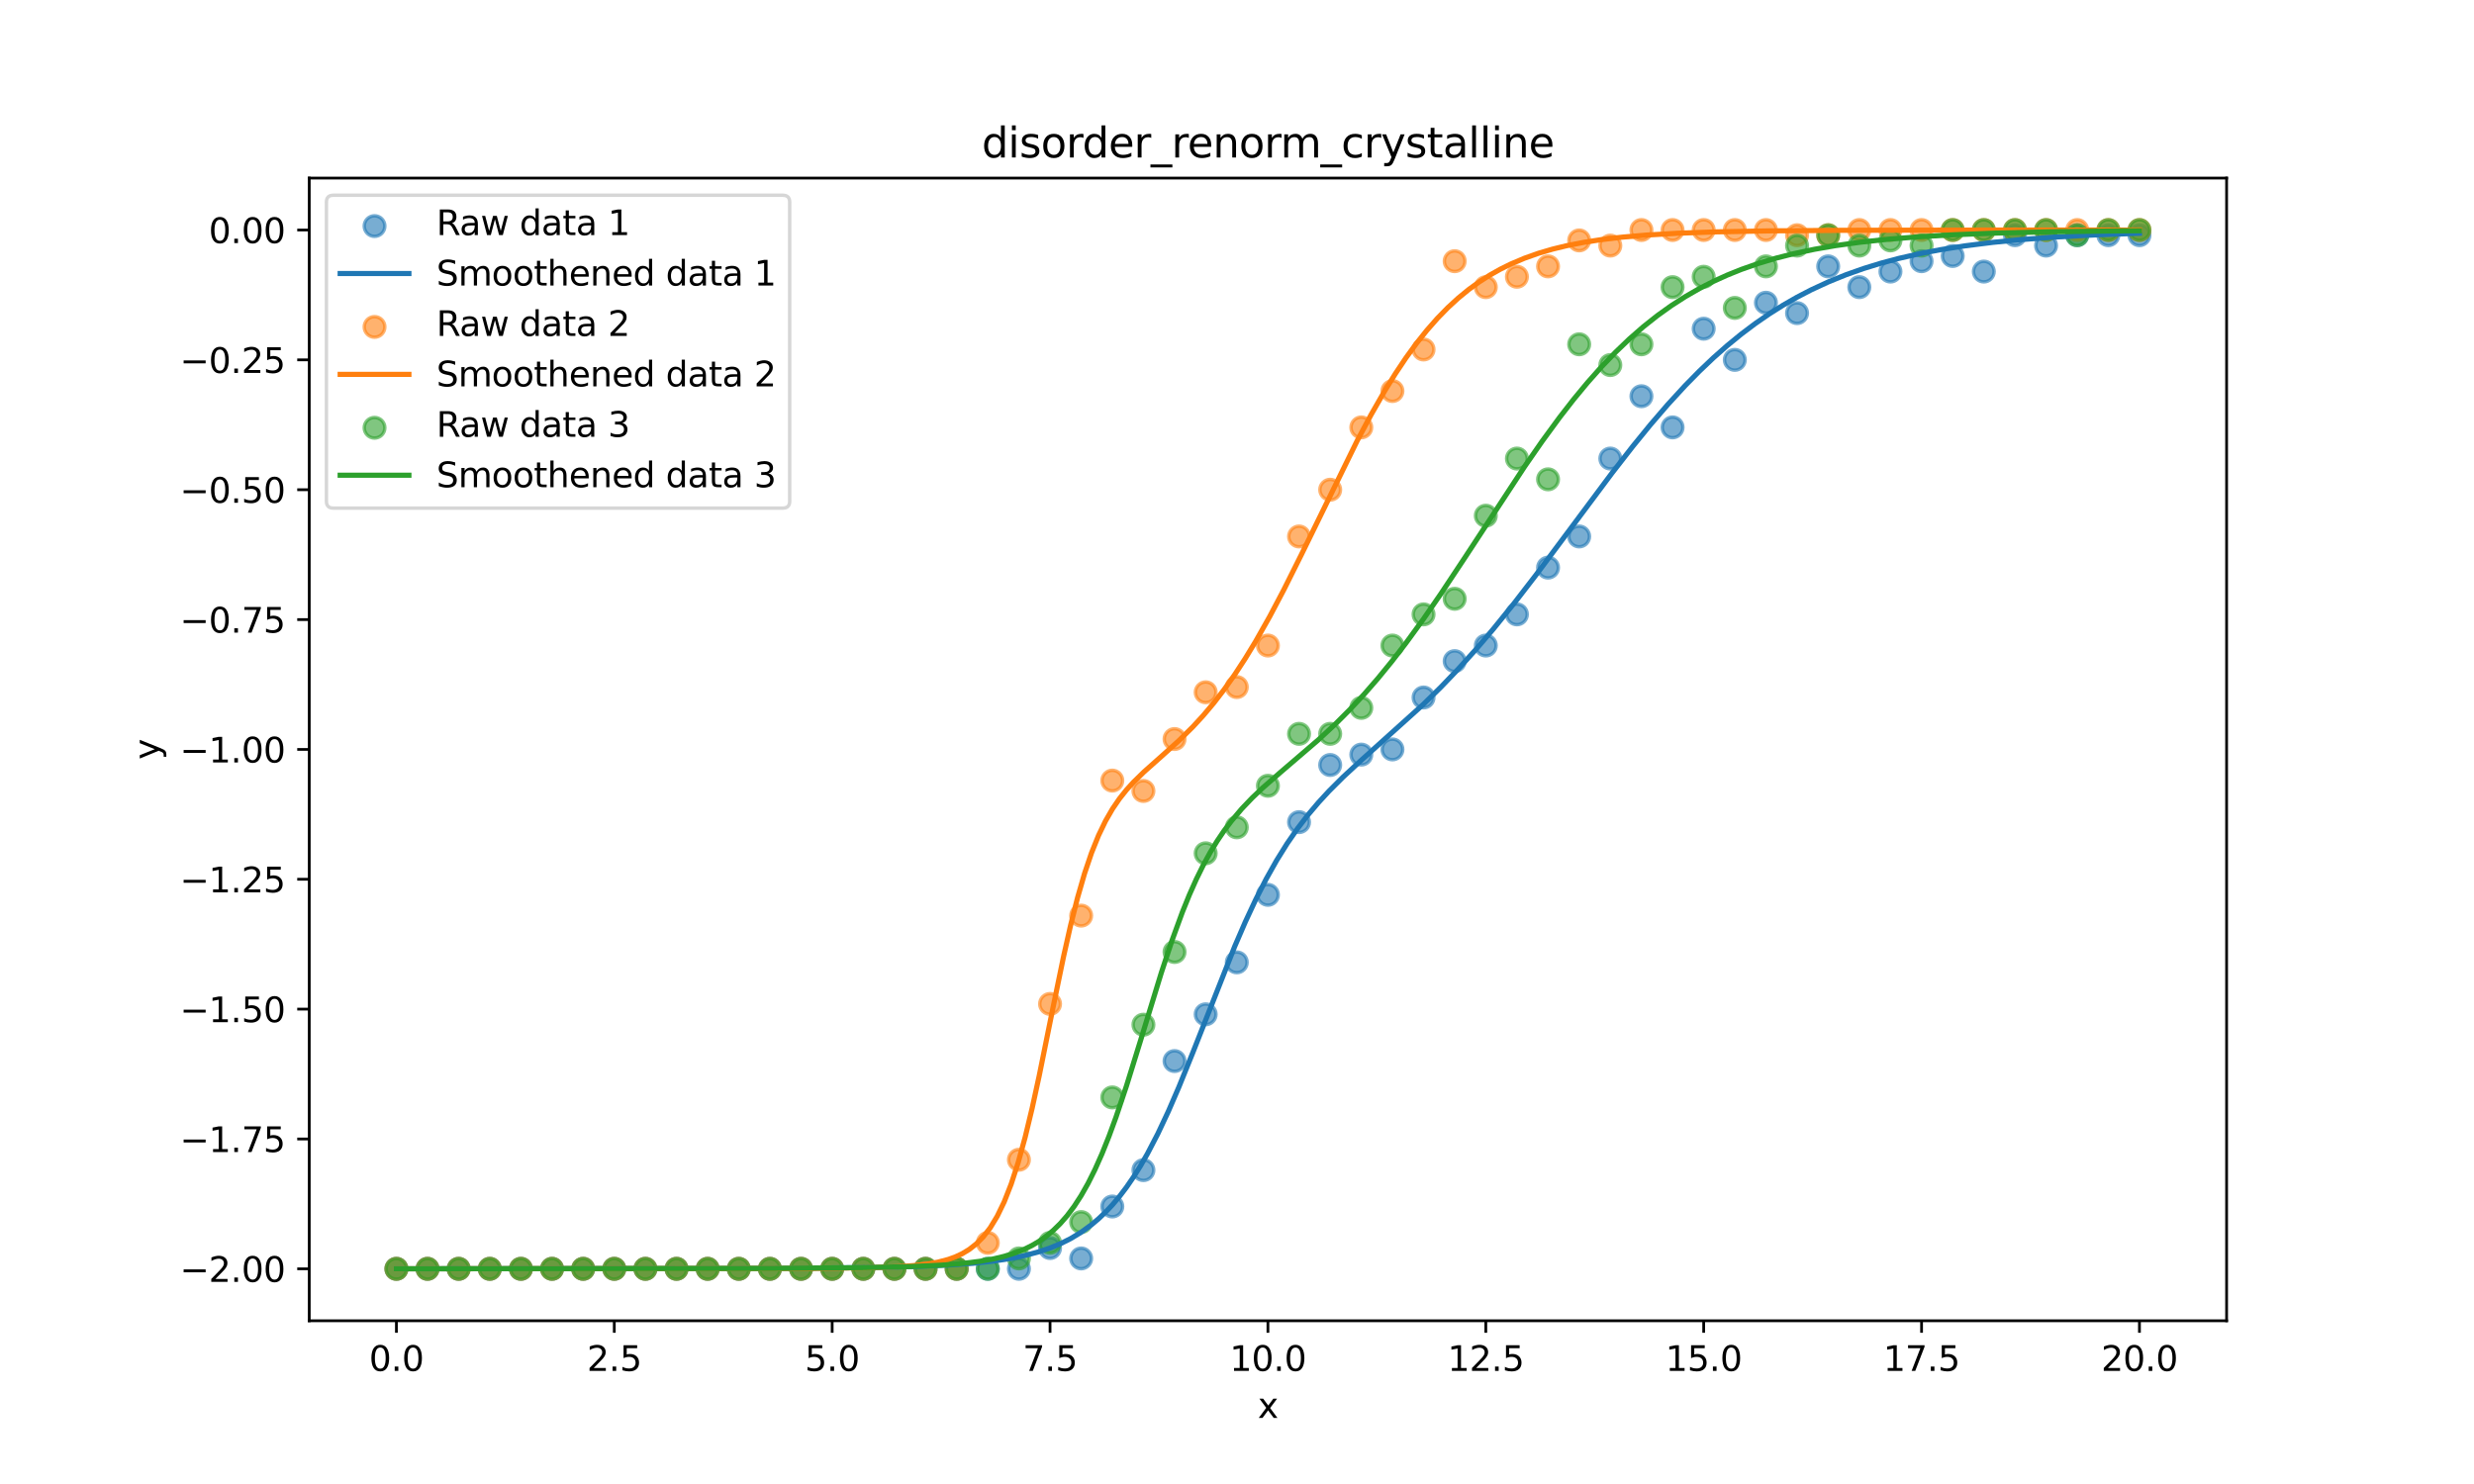 <?xml version="1.0" encoding="utf-8" standalone="no"?>
<!DOCTYPE svg PUBLIC "-//W3C//DTD SVG 1.1//EN"
  "http://www.w3.org/Graphics/SVG/1.1/DTD/svg11.dtd">
<svg xmlns:xlink="http://www.w3.org/1999/xlink" width="720pt" height="432pt" viewBox="0 0 720 432" xmlns="http://www.w3.org/2000/svg" version="1.1">
 <defs>
  <style type="text/css">*{stroke-linejoin: round; stroke-linecap: butt}</style>
 </defs>
 <g id="figure_1">
  <g id="patch_1">
   <path d="M 0 432 
L 720 432 
L 720 0 
L 0 0 
z
" style="fill: #ffffff"/>
  </g>
  <g id="axes_1">
   <g id="patch_2">
    <path d="M 90 384.48 
L 648 384.48 
L 648 51.84 
L 90 51.84 
z
" style="fill: #ffffff"/>
   </g>
   <g id="PathCollection_1">
    <defs>
     <path id="m61473cb678" d="M 0 3 
C 0.796 3 1.559 2.684 2.121 2.121 
C 2.684 1.559 3 0.796 3 0 
C 3 -0.796 2.684 -1.559 2.121 -2.121 
C 1.559 -2.684 0.796 -3 0 -3 
C -0.796 -3 -1.559 -2.684 -2.121 -2.121 
C -2.684 -1.559 -3 -0.796 -3 0 
C -3 0.796 -2.684 1.559 -2.121 2.121 
C -1.559 2.684 -0.796 3 0 3 
z
" style="stroke: #1f77b4; stroke-opacity: 0.6"/>
    </defs>
    <g clip-path="url(#p8db1774aad)">
     <use xlink:href="#m61473cb678" x="115.364" y="369.36" style="fill: #1f77b4; fill-opacity: 0.6; stroke: #1f77b4; stroke-opacity: 0.6"/>
     <use xlink:href="#m61473cb678" x="124.422" y="369.36" style="fill: #1f77b4; fill-opacity: 0.6; stroke: #1f77b4; stroke-opacity: 0.6"/>
     <use xlink:href="#m61473cb678" x="133.481" y="369.36" style="fill: #1f77b4; fill-opacity: 0.6; stroke: #1f77b4; stroke-opacity: 0.6"/>
     <use xlink:href="#m61473cb678" x="142.539" y="369.36" style="fill: #1f77b4; fill-opacity: 0.6; stroke: #1f77b4; stroke-opacity: 0.6"/>
     <use xlink:href="#m61473cb678" x="151.597" y="369.36" style="fill: #1f77b4; fill-opacity: 0.6; stroke: #1f77b4; stroke-opacity: 0.6"/>
     <use xlink:href="#m61473cb678" x="160.656" y="369.36" style="fill: #1f77b4; fill-opacity: 0.6; stroke: #1f77b4; stroke-opacity: 0.6"/>
     <use xlink:href="#m61473cb678" x="169.714" y="369.36" style="fill: #1f77b4; fill-opacity: 0.6; stroke: #1f77b4; stroke-opacity: 0.6"/>
     <use xlink:href="#m61473cb678" x="178.773" y="369.36" style="fill: #1f77b4; fill-opacity: 0.6; stroke: #1f77b4; stroke-opacity: 0.6"/>
     <use xlink:href="#m61473cb678" x="187.831" y="369.36" style="fill: #1f77b4; fill-opacity: 0.6; stroke: #1f77b4; stroke-opacity: 0.6"/>
     <use xlink:href="#m61473cb678" x="196.89" y="369.36" style="fill: #1f77b4; fill-opacity: 0.6; stroke: #1f77b4; stroke-opacity: 0.6"/>
     <use xlink:href="#m61473cb678" x="205.948" y="369.36" style="fill: #1f77b4; fill-opacity: 0.6; stroke: #1f77b4; stroke-opacity: 0.6"/>
     <use xlink:href="#m61473cb678" x="215.006" y="369.36" style="fill: #1f77b4; fill-opacity: 0.6; stroke: #1f77b4; stroke-opacity: 0.6"/>
     <use xlink:href="#m61473cb678" x="224.065" y="369.36" style="fill: #1f77b4; fill-opacity: 0.6; stroke: #1f77b4; stroke-opacity: 0.6"/>
     <use xlink:href="#m61473cb678" x="233.123" y="369.36" style="fill: #1f77b4; fill-opacity: 0.6; stroke: #1f77b4; stroke-opacity: 0.6"/>
     <use xlink:href="#m61473cb678" x="242.182" y="369.36" style="fill: #1f77b4; fill-opacity: 0.6; stroke: #1f77b4; stroke-opacity: 0.6"/>
     <use xlink:href="#m61473cb678" x="251.24" y="369.36" style="fill: #1f77b4; fill-opacity: 0.6; stroke: #1f77b4; stroke-opacity: 0.6"/>
     <use xlink:href="#m61473cb678" x="260.299" y="369.36" style="fill: #1f77b4; fill-opacity: 0.6; stroke: #1f77b4; stroke-opacity: 0.6"/>
     <use xlink:href="#m61473cb678" x="269.357" y="369.36" style="fill: #1f77b4; fill-opacity: 0.6; stroke: #1f77b4; stroke-opacity: 0.6"/>
     <use xlink:href="#m61473cb678" x="278.416" y="369.36" style="fill: #1f77b4; fill-opacity: 0.6; stroke: #1f77b4; stroke-opacity: 0.6"/>
     <use xlink:href="#m61473cb678" x="287.474" y="369.36" style="fill: #1f77b4; fill-opacity: 0.6; stroke: #1f77b4; stroke-opacity: 0.6"/>
     <use xlink:href="#m61473cb678" x="296.532" y="369.36" style="fill: #1f77b4; fill-opacity: 0.6; stroke: #1f77b4; stroke-opacity: 0.6"/>
     <use xlink:href="#m61473cb678" x="305.591" y="363.312" style="fill: #1f77b4; fill-opacity: 0.6; stroke: #1f77b4; stroke-opacity: 0.6"/>
     <use xlink:href="#m61473cb678" x="314.649" y="366.336" style="fill: #1f77b4; fill-opacity: 0.6; stroke: #1f77b4; stroke-opacity: 0.6"/>
     <use xlink:href="#m61473cb678" x="323.708" y="351.216" style="fill: #1f77b4; fill-opacity: 0.6; stroke: #1f77b4; stroke-opacity: 0.6"/>
     <use xlink:href="#m61473cb678" x="332.766" y="340.632" style="fill: #1f77b4; fill-opacity: 0.6; stroke: #1f77b4; stroke-opacity: 0.6"/>
     <use xlink:href="#m61473cb678" x="341.825" y="308.88" style="fill: #1f77b4; fill-opacity: 0.6; stroke: #1f77b4; stroke-opacity: 0.6"/>
     <use xlink:href="#m61473cb678" x="350.883" y="295.272" style="fill: #1f77b4; fill-opacity: 0.6; stroke: #1f77b4; stroke-opacity: 0.6"/>
     <use xlink:href="#m61473cb678" x="359.942" y="280.152" style="fill: #1f77b4; fill-opacity: 0.6; stroke: #1f77b4; stroke-opacity: 0.6"/>
     <use xlink:href="#m61473cb678" x="369" y="260.496" style="fill: #1f77b4; fill-opacity: 0.6; stroke: #1f77b4; stroke-opacity: 0.6"/>
     <use xlink:href="#m61473cb678" x="378.058" y="239.328" style="fill: #1f77b4; fill-opacity: 0.6; stroke: #1f77b4; stroke-opacity: 0.6"/>
     <use xlink:href="#m61473cb678" x="387.117" y="222.696" style="fill: #1f77b4; fill-opacity: 0.6; stroke: #1f77b4; stroke-opacity: 0.6"/>
     <use xlink:href="#m61473cb678" x="396.175" y="219.672" style="fill: #1f77b4; fill-opacity: 0.6; stroke: #1f77b4; stroke-opacity: 0.6"/>
     <use xlink:href="#m61473cb678" x="405.234" y="218.16" style="fill: #1f77b4; fill-opacity: 0.6; stroke: #1f77b4; stroke-opacity: 0.6"/>
     <use xlink:href="#m61473cb678" x="414.292" y="203.04" style="fill: #1f77b4; fill-opacity: 0.6; stroke: #1f77b4; stroke-opacity: 0.6"/>
     <use xlink:href="#m61473cb678" x="423.351" y="192.456" style="fill: #1f77b4; fill-opacity: 0.6; stroke: #1f77b4; stroke-opacity: 0.6"/>
     <use xlink:href="#m61473cb678" x="432.409" y="187.92" style="fill: #1f77b4; fill-opacity: 0.6; stroke: #1f77b4; stroke-opacity: 0.6"/>
     <use xlink:href="#m61473cb678" x="441.468" y="178.848" style="fill: #1f77b4; fill-opacity: 0.6; stroke: #1f77b4; stroke-opacity: 0.6"/>
     <use xlink:href="#m61473cb678" x="450.526" y="165.24" style="fill: #1f77b4; fill-opacity: 0.6; stroke: #1f77b4; stroke-opacity: 0.6"/>
     <use xlink:href="#m61473cb678" x="459.584" y="156.168" style="fill: #1f77b4; fill-opacity: 0.6; stroke: #1f77b4; stroke-opacity: 0.6"/>
     <use xlink:href="#m61473cb678" x="468.643" y="133.488" style="fill: #1f77b4; fill-opacity: 0.6; stroke: #1f77b4; stroke-opacity: 0.6"/>
     <use xlink:href="#m61473cb678" x="477.701" y="115.344" style="fill: #1f77b4; fill-opacity: 0.6; stroke: #1f77b4; stroke-opacity: 0.6"/>
     <use xlink:href="#m61473cb678" x="486.76" y="124.416" style="fill: #1f77b4; fill-opacity: 0.6; stroke: #1f77b4; stroke-opacity: 0.6"/>
     <use xlink:href="#m61473cb678" x="495.818" y="95.688" style="fill: #1f77b4; fill-opacity: 0.6; stroke: #1f77b4; stroke-opacity: 0.6"/>
     <use xlink:href="#m61473cb678" x="504.877" y="104.76" style="fill: #1f77b4; fill-opacity: 0.6; stroke: #1f77b4; stroke-opacity: 0.6"/>
     <use xlink:href="#m61473cb678" x="513.935" y="88.128" style="fill: #1f77b4; fill-opacity: 0.6; stroke: #1f77b4; stroke-opacity: 0.6"/>
     <use xlink:href="#m61473cb678" x="522.994" y="91.152" style="fill: #1f77b4; fill-opacity: 0.6; stroke: #1f77b4; stroke-opacity: 0.6"/>
     <use xlink:href="#m61473cb678" x="532.052" y="77.544" style="fill: #1f77b4; fill-opacity: 0.6; stroke: #1f77b4; stroke-opacity: 0.6"/>
     <use xlink:href="#m61473cb678" x="541.11" y="83.592" style="fill: #1f77b4; fill-opacity: 0.6; stroke: #1f77b4; stroke-opacity: 0.6"/>
     <use xlink:href="#m61473cb678" x="550.169" y="79.056" style="fill: #1f77b4; fill-opacity: 0.6; stroke: #1f77b4; stroke-opacity: 0.6"/>
     <use xlink:href="#m61473cb678" x="559.227" y="76.032" style="fill: #1f77b4; fill-opacity: 0.6; stroke: #1f77b4; stroke-opacity: 0.6"/>
     <use xlink:href="#m61473cb678" x="568.286" y="74.52" style="fill: #1f77b4; fill-opacity: 0.6; stroke: #1f77b4; stroke-opacity: 0.6"/>
     <use xlink:href="#m61473cb678" x="577.344" y="79.056" style="fill: #1f77b4; fill-opacity: 0.6; stroke: #1f77b4; stroke-opacity: 0.6"/>
     <use xlink:href="#m61473cb678" x="586.403" y="68.472" style="fill: #1f77b4; fill-opacity: 0.6; stroke: #1f77b4; stroke-opacity: 0.6"/>
     <use xlink:href="#m61473cb678" x="595.461" y="71.496" style="fill: #1f77b4; fill-opacity: 0.6; stroke: #1f77b4; stroke-opacity: 0.6"/>
     <use xlink:href="#m61473cb678" x="604.519" y="68.472" style="fill: #1f77b4; fill-opacity: 0.6; stroke: #1f77b4; stroke-opacity: 0.6"/>
     <use xlink:href="#m61473cb678" x="613.578" y="68.472" style="fill: #1f77b4; fill-opacity: 0.6; stroke: #1f77b4; stroke-opacity: 0.6"/>
     <use xlink:href="#m61473cb678" x="622.636" y="68.472" style="fill: #1f77b4; fill-opacity: 0.6; stroke: #1f77b4; stroke-opacity: 0.6"/>
    </g>
   </g>
   <g id="PathCollection_2">
    <defs>
     <path id="mb79a6ac6ed" d="M 0 3 
C 0.796 3 1.559 2.684 2.121 2.121 
C 2.684 1.559 3 0.796 3 0 
C 3 -0.796 2.684 -1.559 2.121 -2.121 
C 1.559 -2.684 0.796 -3 0 -3 
C -0.796 -3 -1.559 -2.684 -2.121 -2.121 
C -2.684 -1.559 -3 -0.796 -3 0 
C -3 0.796 -2.684 1.559 -2.121 2.121 
C -1.559 2.684 -0.796 3 0 3 
z
" style="stroke: #ff7f0e; stroke-opacity: 0.6"/>
    </defs>
    <g clip-path="url(#p8db1774aad)">
     <use xlink:href="#mb79a6ac6ed" x="115.364" y="369.36" style="fill: #ff7f0e; fill-opacity: 0.6; stroke: #ff7f0e; stroke-opacity: 0.6"/>
     <use xlink:href="#mb79a6ac6ed" x="124.422" y="369.36" style="fill: #ff7f0e; fill-opacity: 0.6; stroke: #ff7f0e; stroke-opacity: 0.6"/>
     <use xlink:href="#mb79a6ac6ed" x="133.481" y="369.36" style="fill: #ff7f0e; fill-opacity: 0.6; stroke: #ff7f0e; stroke-opacity: 0.6"/>
     <use xlink:href="#mb79a6ac6ed" x="142.539" y="369.36" style="fill: #ff7f0e; fill-opacity: 0.6; stroke: #ff7f0e; stroke-opacity: 0.6"/>
     <use xlink:href="#mb79a6ac6ed" x="151.597" y="369.36" style="fill: #ff7f0e; fill-opacity: 0.6; stroke: #ff7f0e; stroke-opacity: 0.6"/>
     <use xlink:href="#mb79a6ac6ed" x="160.656" y="369.36" style="fill: #ff7f0e; fill-opacity: 0.6; stroke: #ff7f0e; stroke-opacity: 0.6"/>
     <use xlink:href="#mb79a6ac6ed" x="169.714" y="369.36" style="fill: #ff7f0e; fill-opacity: 0.6; stroke: #ff7f0e; stroke-opacity: 0.6"/>
     <use xlink:href="#mb79a6ac6ed" x="178.773" y="369.36" style="fill: #ff7f0e; fill-opacity: 0.6; stroke: #ff7f0e; stroke-opacity: 0.6"/>
     <use xlink:href="#mb79a6ac6ed" x="187.831" y="369.36" style="fill: #ff7f0e; fill-opacity: 0.6; stroke: #ff7f0e; stroke-opacity: 0.6"/>
     <use xlink:href="#mb79a6ac6ed" x="196.89" y="369.36" style="fill: #ff7f0e; fill-opacity: 0.6; stroke: #ff7f0e; stroke-opacity: 0.6"/>
     <use xlink:href="#mb79a6ac6ed" x="205.948" y="369.36" style="fill: #ff7f0e; fill-opacity: 0.6; stroke: #ff7f0e; stroke-opacity: 0.6"/>
     <use xlink:href="#mb79a6ac6ed" x="215.006" y="369.36" style="fill: #ff7f0e; fill-opacity: 0.6; stroke: #ff7f0e; stroke-opacity: 0.6"/>
     <use xlink:href="#mb79a6ac6ed" x="224.065" y="369.36" style="fill: #ff7f0e; fill-opacity: 0.6; stroke: #ff7f0e; stroke-opacity: 0.6"/>
     <use xlink:href="#mb79a6ac6ed" x="233.123" y="369.36" style="fill: #ff7f0e; fill-opacity: 0.6; stroke: #ff7f0e; stroke-opacity: 0.6"/>
     <use xlink:href="#mb79a6ac6ed" x="242.182" y="369.36" style="fill: #ff7f0e; fill-opacity: 0.6; stroke: #ff7f0e; stroke-opacity: 0.6"/>
     <use xlink:href="#mb79a6ac6ed" x="251.24" y="369.36" style="fill: #ff7f0e; fill-opacity: 0.6; stroke: #ff7f0e; stroke-opacity: 0.6"/>
     <use xlink:href="#mb79a6ac6ed" x="260.299" y="369.36" style="fill: #ff7f0e; fill-opacity: 0.6; stroke: #ff7f0e; stroke-opacity: 0.6"/>
     <use xlink:href="#mb79a6ac6ed" x="269.357" y="369.36" style="fill: #ff7f0e; fill-opacity: 0.6; stroke: #ff7f0e; stroke-opacity: 0.6"/>
     <use xlink:href="#mb79a6ac6ed" x="278.416" y="369.36" style="fill: #ff7f0e; fill-opacity: 0.6; stroke: #ff7f0e; stroke-opacity: 0.6"/>
     <use xlink:href="#mb79a6ac6ed" x="287.474" y="361.8" style="fill: #ff7f0e; fill-opacity: 0.6; stroke: #ff7f0e; stroke-opacity: 0.6"/>
     <use xlink:href="#mb79a6ac6ed" x="296.532" y="337.608" style="fill: #ff7f0e; fill-opacity: 0.6; stroke: #ff7f0e; stroke-opacity: 0.6"/>
     <use xlink:href="#mb79a6ac6ed" x="305.591" y="292.248" style="fill: #ff7f0e; fill-opacity: 0.6; stroke: #ff7f0e; stroke-opacity: 0.6"/>
     <use xlink:href="#mb79a6ac6ed" x="314.649" y="266.544" style="fill: #ff7f0e; fill-opacity: 0.6; stroke: #ff7f0e; stroke-opacity: 0.6"/>
     <use xlink:href="#mb79a6ac6ed" x="323.708" y="227.232" style="fill: #ff7f0e; fill-opacity: 0.6; stroke: #ff7f0e; stroke-opacity: 0.6"/>
     <use xlink:href="#mb79a6ac6ed" x="332.766" y="230.256" style="fill: #ff7f0e; fill-opacity: 0.6; stroke: #ff7f0e; stroke-opacity: 0.6"/>
     <use xlink:href="#mb79a6ac6ed" x="341.825" y="215.136" style="fill: #ff7f0e; fill-opacity: 0.6; stroke: #ff7f0e; stroke-opacity: 0.6"/>
     <use xlink:href="#mb79a6ac6ed" x="350.883" y="201.528" style="fill: #ff7f0e; fill-opacity: 0.6; stroke: #ff7f0e; stroke-opacity: 0.6"/>
     <use xlink:href="#mb79a6ac6ed" x="359.942" y="200.016" style="fill: #ff7f0e; fill-opacity: 0.6; stroke: #ff7f0e; stroke-opacity: 0.6"/>
     <use xlink:href="#mb79a6ac6ed" x="369" y="187.92" style="fill: #ff7f0e; fill-opacity: 0.6; stroke: #ff7f0e; stroke-opacity: 0.6"/>
     <use xlink:href="#mb79a6ac6ed" x="378.058" y="156.168" style="fill: #ff7f0e; fill-opacity: 0.6; stroke: #ff7f0e; stroke-opacity: 0.6"/>
     <use xlink:href="#mb79a6ac6ed" x="387.117" y="142.56" style="fill: #ff7f0e; fill-opacity: 0.6; stroke: #ff7f0e; stroke-opacity: 0.6"/>
     <use xlink:href="#mb79a6ac6ed" x="396.175" y="124.416" style="fill: #ff7f0e; fill-opacity: 0.6; stroke: #ff7f0e; stroke-opacity: 0.6"/>
     <use xlink:href="#mb79a6ac6ed" x="405.234" y="113.832" style="fill: #ff7f0e; fill-opacity: 0.6; stroke: #ff7f0e; stroke-opacity: 0.6"/>
     <use xlink:href="#mb79a6ac6ed" x="414.292" y="101.736" style="fill: #ff7f0e; fill-opacity: 0.6; stroke: #ff7f0e; stroke-opacity: 0.6"/>
     <use xlink:href="#mb79a6ac6ed" x="423.351" y="76.032" style="fill: #ff7f0e; fill-opacity: 0.6; stroke: #ff7f0e; stroke-opacity: 0.6"/>
     <use xlink:href="#mb79a6ac6ed" x="432.409" y="83.592" style="fill: #ff7f0e; fill-opacity: 0.6; stroke: #ff7f0e; stroke-opacity: 0.6"/>
     <use xlink:href="#mb79a6ac6ed" x="441.468" y="80.568" style="fill: #ff7f0e; fill-opacity: 0.6; stroke: #ff7f0e; stroke-opacity: 0.6"/>
     <use xlink:href="#mb79a6ac6ed" x="450.526" y="77.544" style="fill: #ff7f0e; fill-opacity: 0.6; stroke: #ff7f0e; stroke-opacity: 0.6"/>
     <use xlink:href="#mb79a6ac6ed" x="459.584" y="69.984" style="fill: #ff7f0e; fill-opacity: 0.6; stroke: #ff7f0e; stroke-opacity: 0.6"/>
     <use xlink:href="#mb79a6ac6ed" x="468.643" y="71.496" style="fill: #ff7f0e; fill-opacity: 0.6; stroke: #ff7f0e; stroke-opacity: 0.6"/>
     <use xlink:href="#mb79a6ac6ed" x="477.701" y="66.96" style="fill: #ff7f0e; fill-opacity: 0.6; stroke: #ff7f0e; stroke-opacity: 0.6"/>
     <use xlink:href="#mb79a6ac6ed" x="486.76" y="66.96" style="fill: #ff7f0e; fill-opacity: 0.6; stroke: #ff7f0e; stroke-opacity: 0.6"/>
     <use xlink:href="#mb79a6ac6ed" x="495.818" y="66.96" style="fill: #ff7f0e; fill-opacity: 0.6; stroke: #ff7f0e; stroke-opacity: 0.6"/>
     <use xlink:href="#mb79a6ac6ed" x="504.877" y="66.96" style="fill: #ff7f0e; fill-opacity: 0.6; stroke: #ff7f0e; stroke-opacity: 0.6"/>
     <use xlink:href="#mb79a6ac6ed" x="513.935" y="66.96" style="fill: #ff7f0e; fill-opacity: 0.6; stroke: #ff7f0e; stroke-opacity: 0.6"/>
     <use xlink:href="#mb79a6ac6ed" x="522.994" y="68.472" style="fill: #ff7f0e; fill-opacity: 0.6; stroke: #ff7f0e; stroke-opacity: 0.6"/>
     <use xlink:href="#mb79a6ac6ed" x="532.052" y="68.472" style="fill: #ff7f0e; fill-opacity: 0.6; stroke: #ff7f0e; stroke-opacity: 0.6"/>
     <use xlink:href="#mb79a6ac6ed" x="541.11" y="66.96" style="fill: #ff7f0e; fill-opacity: 0.6; stroke: #ff7f0e; stroke-opacity: 0.6"/>
     <use xlink:href="#mb79a6ac6ed" x="550.169" y="66.96" style="fill: #ff7f0e; fill-opacity: 0.6; stroke: #ff7f0e; stroke-opacity: 0.6"/>
     <use xlink:href="#mb79a6ac6ed" x="559.227" y="66.96" style="fill: #ff7f0e; fill-opacity: 0.6; stroke: #ff7f0e; stroke-opacity: 0.6"/>
     <use xlink:href="#mb79a6ac6ed" x="568.286" y="66.96" style="fill: #ff7f0e; fill-opacity: 0.6; stroke: #ff7f0e; stroke-opacity: 0.6"/>
     <use xlink:href="#mb79a6ac6ed" x="577.344" y="66.96" style="fill: #ff7f0e; fill-opacity: 0.6; stroke: #ff7f0e; stroke-opacity: 0.6"/>
     <use xlink:href="#mb79a6ac6ed" x="586.403" y="66.96" style="fill: #ff7f0e; fill-opacity: 0.6; stroke: #ff7f0e; stroke-opacity: 0.6"/>
     <use xlink:href="#mb79a6ac6ed" x="595.461" y="66.96" style="fill: #ff7f0e; fill-opacity: 0.6; stroke: #ff7f0e; stroke-opacity: 0.6"/>
     <use xlink:href="#mb79a6ac6ed" x="604.519" y="66.96" style="fill: #ff7f0e; fill-opacity: 0.6; stroke: #ff7f0e; stroke-opacity: 0.6"/>
     <use xlink:href="#mb79a6ac6ed" x="613.578" y="66.96" style="fill: #ff7f0e; fill-opacity: 0.6; stroke: #ff7f0e; stroke-opacity: 0.6"/>
     <use xlink:href="#mb79a6ac6ed" x="622.636" y="66.96" style="fill: #ff7f0e; fill-opacity: 0.6; stroke: #ff7f0e; stroke-opacity: 0.6"/>
    </g>
   </g>
   <g id="PathCollection_3">
    <defs>
     <path id="mde10623601" d="M 0 3 
C 0.796 3 1.559 2.684 2.121 2.121 
C 2.684 1.559 3 0.796 3 0 
C 3 -0.796 2.684 -1.559 2.121 -2.121 
C 1.559 -2.684 0.796 -3 0 -3 
C -0.796 -3 -1.559 -2.684 -2.121 -2.121 
C -2.684 -1.559 -3 -0.796 -3 0 
C -3 0.796 -2.684 1.559 -2.121 2.121 
C -1.559 2.684 -0.796 3 0 3 
z
" style="stroke: #2ca02c; stroke-opacity: 0.6"/>
    </defs>
    <g clip-path="url(#p8db1774aad)">
     <use xlink:href="#mde10623601" x="115.364" y="369.36" style="fill: #2ca02c; fill-opacity: 0.6; stroke: #2ca02c; stroke-opacity: 0.6"/>
     <use xlink:href="#mde10623601" x="124.422" y="369.36" style="fill: #2ca02c; fill-opacity: 0.6; stroke: #2ca02c; stroke-opacity: 0.6"/>
     <use xlink:href="#mde10623601" x="133.481" y="369.36" style="fill: #2ca02c; fill-opacity: 0.6; stroke: #2ca02c; stroke-opacity: 0.6"/>
     <use xlink:href="#mde10623601" x="142.539" y="369.36" style="fill: #2ca02c; fill-opacity: 0.6; stroke: #2ca02c; stroke-opacity: 0.6"/>
     <use xlink:href="#mde10623601" x="151.597" y="369.36" style="fill: #2ca02c; fill-opacity: 0.6; stroke: #2ca02c; stroke-opacity: 0.6"/>
     <use xlink:href="#mde10623601" x="160.656" y="369.36" style="fill: #2ca02c; fill-opacity: 0.6; stroke: #2ca02c; stroke-opacity: 0.6"/>
     <use xlink:href="#mde10623601" x="169.714" y="369.36" style="fill: #2ca02c; fill-opacity: 0.6; stroke: #2ca02c; stroke-opacity: 0.6"/>
     <use xlink:href="#mde10623601" x="178.773" y="369.36" style="fill: #2ca02c; fill-opacity: 0.6; stroke: #2ca02c; stroke-opacity: 0.6"/>
     <use xlink:href="#mde10623601" x="187.831" y="369.36" style="fill: #2ca02c; fill-opacity: 0.6; stroke: #2ca02c; stroke-opacity: 0.6"/>
     <use xlink:href="#mde10623601" x="196.89" y="369.36" style="fill: #2ca02c; fill-opacity: 0.6; stroke: #2ca02c; stroke-opacity: 0.6"/>
     <use xlink:href="#mde10623601" x="205.948" y="369.36" style="fill: #2ca02c; fill-opacity: 0.6; stroke: #2ca02c; stroke-opacity: 0.6"/>
     <use xlink:href="#mde10623601" x="215.006" y="369.36" style="fill: #2ca02c; fill-opacity: 0.6; stroke: #2ca02c; stroke-opacity: 0.6"/>
     <use xlink:href="#mde10623601" x="224.065" y="369.36" style="fill: #2ca02c; fill-opacity: 0.6; stroke: #2ca02c; stroke-opacity: 0.6"/>
     <use xlink:href="#mde10623601" x="233.123" y="369.36" style="fill: #2ca02c; fill-opacity: 0.6; stroke: #2ca02c; stroke-opacity: 0.6"/>
     <use xlink:href="#mde10623601" x="242.182" y="369.36" style="fill: #2ca02c; fill-opacity: 0.6; stroke: #2ca02c; stroke-opacity: 0.6"/>
     <use xlink:href="#mde10623601" x="251.24" y="369.36" style="fill: #2ca02c; fill-opacity: 0.6; stroke: #2ca02c; stroke-opacity: 0.6"/>
     <use xlink:href="#mde10623601" x="260.299" y="369.36" style="fill: #2ca02c; fill-opacity: 0.6; stroke: #2ca02c; stroke-opacity: 0.6"/>
     <use xlink:href="#mde10623601" x="269.357" y="369.36" style="fill: #2ca02c; fill-opacity: 0.6; stroke: #2ca02c; stroke-opacity: 0.6"/>
     <use xlink:href="#mde10623601" x="278.416" y="369.36" style="fill: #2ca02c; fill-opacity: 0.6; stroke: #2ca02c; stroke-opacity: 0.6"/>
     <use xlink:href="#mde10623601" x="287.474" y="369.36" style="fill: #2ca02c; fill-opacity: 0.6; stroke: #2ca02c; stroke-opacity: 0.6"/>
     <use xlink:href="#mde10623601" x="296.532" y="366.336" style="fill: #2ca02c; fill-opacity: 0.6; stroke: #2ca02c; stroke-opacity: 0.6"/>
     <use xlink:href="#mde10623601" x="305.591" y="361.8" style="fill: #2ca02c; fill-opacity: 0.6; stroke: #2ca02c; stroke-opacity: 0.6"/>
     <use xlink:href="#mde10623601" x="314.649" y="355.752" style="fill: #2ca02c; fill-opacity: 0.6; stroke: #2ca02c; stroke-opacity: 0.6"/>
     <use xlink:href="#mde10623601" x="323.708" y="319.464" style="fill: #2ca02c; fill-opacity: 0.6; stroke: #2ca02c; stroke-opacity: 0.6"/>
     <use xlink:href="#mde10623601" x="332.766" y="298.296" style="fill: #2ca02c; fill-opacity: 0.6; stroke: #2ca02c; stroke-opacity: 0.6"/>
     <use xlink:href="#mde10623601" x="341.825" y="277.128" style="fill: #2ca02c; fill-opacity: 0.6; stroke: #2ca02c; stroke-opacity: 0.6"/>
     <use xlink:href="#mde10623601" x="350.883" y="248.4" style="fill: #2ca02c; fill-opacity: 0.6; stroke: #2ca02c; stroke-opacity: 0.6"/>
     <use xlink:href="#mde10623601" x="359.942" y="240.84" style="fill: #2ca02c; fill-opacity: 0.6; stroke: #2ca02c; stroke-opacity: 0.6"/>
     <use xlink:href="#mde10623601" x="369" y="228.744" style="fill: #2ca02c; fill-opacity: 0.6; stroke: #2ca02c; stroke-opacity: 0.6"/>
     <use xlink:href="#mde10623601" x="378.058" y="213.624" style="fill: #2ca02c; fill-opacity: 0.6; stroke: #2ca02c; stroke-opacity: 0.6"/>
     <use xlink:href="#mde10623601" x="387.117" y="213.624" style="fill: #2ca02c; fill-opacity: 0.6; stroke: #2ca02c; stroke-opacity: 0.6"/>
     <use xlink:href="#mde10623601" x="396.175" y="206.064" style="fill: #2ca02c; fill-opacity: 0.6; stroke: #2ca02c; stroke-opacity: 0.6"/>
     <use xlink:href="#mde10623601" x="405.234" y="187.92" style="fill: #2ca02c; fill-opacity: 0.6; stroke: #2ca02c; stroke-opacity: 0.6"/>
     <use xlink:href="#mde10623601" x="414.292" y="178.848" style="fill: #2ca02c; fill-opacity: 0.6; stroke: #2ca02c; stroke-opacity: 0.6"/>
     <use xlink:href="#mde10623601" x="423.351" y="174.312" style="fill: #2ca02c; fill-opacity: 0.6; stroke: #2ca02c; stroke-opacity: 0.6"/>
     <use xlink:href="#mde10623601" x="432.409" y="150.12" style="fill: #2ca02c; fill-opacity: 0.6; stroke: #2ca02c; stroke-opacity: 0.6"/>
     <use xlink:href="#mde10623601" x="441.468" y="133.488" style="fill: #2ca02c; fill-opacity: 0.6; stroke: #2ca02c; stroke-opacity: 0.6"/>
     <use xlink:href="#mde10623601" x="450.526" y="139.536" style="fill: #2ca02c; fill-opacity: 0.6; stroke: #2ca02c; stroke-opacity: 0.6"/>
     <use xlink:href="#mde10623601" x="459.584" y="100.224" style="fill: #2ca02c; fill-opacity: 0.6; stroke: #2ca02c; stroke-opacity: 0.6"/>
     <use xlink:href="#mde10623601" x="468.643" y="106.272" style="fill: #2ca02c; fill-opacity: 0.6; stroke: #2ca02c; stroke-opacity: 0.6"/>
     <use xlink:href="#mde10623601" x="477.701" y="100.224" style="fill: #2ca02c; fill-opacity: 0.6; stroke: #2ca02c; stroke-opacity: 0.6"/>
     <use xlink:href="#mde10623601" x="486.76" y="83.592" style="fill: #2ca02c; fill-opacity: 0.6; stroke: #2ca02c; stroke-opacity: 0.6"/>
     <use xlink:href="#mde10623601" x="495.818" y="80.568" style="fill: #2ca02c; fill-opacity: 0.6; stroke: #2ca02c; stroke-opacity: 0.6"/>
     <use xlink:href="#mde10623601" x="504.877" y="89.64" style="fill: #2ca02c; fill-opacity: 0.6; stroke: #2ca02c; stroke-opacity: 0.6"/>
     <use xlink:href="#mde10623601" x="513.935" y="77.544" style="fill: #2ca02c; fill-opacity: 0.6; stroke: #2ca02c; stroke-opacity: 0.6"/>
     <use xlink:href="#mde10623601" x="522.994" y="71.496" style="fill: #2ca02c; fill-opacity: 0.6; stroke: #2ca02c; stroke-opacity: 0.6"/>
     <use xlink:href="#mde10623601" x="532.052" y="68.472" style="fill: #2ca02c; fill-opacity: 0.6; stroke: #2ca02c; stroke-opacity: 0.6"/>
     <use xlink:href="#mde10623601" x="541.11" y="71.496" style="fill: #2ca02c; fill-opacity: 0.6; stroke: #2ca02c; stroke-opacity: 0.6"/>
     <use xlink:href="#mde10623601" x="550.169" y="69.984" style="fill: #2ca02c; fill-opacity: 0.6; stroke: #2ca02c; stroke-opacity: 0.6"/>
     <use xlink:href="#mde10623601" x="559.227" y="71.496" style="fill: #2ca02c; fill-opacity: 0.6; stroke: #2ca02c; stroke-opacity: 0.6"/>
     <use xlink:href="#mde10623601" x="568.286" y="66.96" style="fill: #2ca02c; fill-opacity: 0.6; stroke: #2ca02c; stroke-opacity: 0.6"/>
     <use xlink:href="#mde10623601" x="577.344" y="66.96" style="fill: #2ca02c; fill-opacity: 0.6; stroke: #2ca02c; stroke-opacity: 0.6"/>
     <use xlink:href="#mde10623601" x="586.403" y="66.96" style="fill: #2ca02c; fill-opacity: 0.6; stroke: #2ca02c; stroke-opacity: 0.6"/>
     <use xlink:href="#mde10623601" x="595.461" y="66.96" style="fill: #2ca02c; fill-opacity: 0.6; stroke: #2ca02c; stroke-opacity: 0.6"/>
     <use xlink:href="#mde10623601" x="604.519" y="68.472" style="fill: #2ca02c; fill-opacity: 0.6; stroke: #2ca02c; stroke-opacity: 0.6"/>
     <use xlink:href="#mde10623601" x="613.578" y="66.96" style="fill: #2ca02c; fill-opacity: 0.6; stroke: #2ca02c; stroke-opacity: 0.6"/>
     <use xlink:href="#mde10623601" x="622.636" y="66.96" style="fill: #2ca02c; fill-opacity: 0.6; stroke: #2ca02c; stroke-opacity: 0.6"/>
    </g>
   </g>
   <g id="matplotlib.axis_1">
    <g id="xtick_1">
     <g id="line2d_1">
      <defs>
       <path id="mfb34ed15f4" d="M 0 0 
L 0 3.5 
" style="stroke: #000000; stroke-width: 0.8"/>
      </defs>
      <g>
       <use xlink:href="#mfb34ed15f4" x="115.364" y="384.48" style="stroke: #000000; stroke-width: 0.8"/>
      </g>
     </g>
     <g id="text_1">
      <!-- 0.0 -->
      <g transform="translate(107.412 399.078) scale(0.1 -0.1)">
       <defs>
        <path id="DejaVuSans-30" d="M 2034 4250 
Q 1547 4250 1301 3770 
Q 1056 3291 1056 2328 
Q 1056 1369 1301 889 
Q 1547 409 2034 409 
Q 2525 409 2770 889 
Q 3016 1369 3016 2328 
Q 3016 3291 2770 3770 
Q 2525 4250 2034 4250 
z
M 2034 4750 
Q 2819 4750 3233 4129 
Q 3647 3509 3647 2328 
Q 3647 1150 3233 529 
Q 2819 -91 2034 -91 
Q 1250 -91 836 529 
Q 422 1150 422 2328 
Q 422 3509 836 4129 
Q 1250 4750 2034 4750 
z
" transform="scale(0.016)"/>
        <path id="DejaVuSans-2e" d="M 684 794 
L 1344 794 
L 1344 0 
L 684 0 
L 684 794 
z
" transform="scale(0.016)"/>
       </defs>
       <use xlink:href="#DejaVuSans-30"/>
       <use xlink:href="#DejaVuSans-2e" x="63.623"/>
       <use xlink:href="#DejaVuSans-30" x="95.41"/>
      </g>
     </g>
    </g>
    <g id="xtick_2">
     <g id="line2d_2">
      <g>
       <use xlink:href="#mfb34ed15f4" x="178.773" y="384.48" style="stroke: #000000; stroke-width: 0.8"/>
      </g>
     </g>
     <g id="text_2">
      <!-- 2.5 -->
      <g transform="translate(170.821 399.078) scale(0.1 -0.1)">
       <defs>
        <path id="DejaVuSans-32" d="M 1228 531 
L 3431 531 
L 3431 0 
L 469 0 
L 469 531 
Q 828 903 1448 1529 
Q 2069 2156 2228 2338 
Q 2531 2678 2651 2914 
Q 2772 3150 2772 3378 
Q 2772 3750 2511 3984 
Q 2250 4219 1831 4219 
Q 1534 4219 1204 4116 
Q 875 4013 500 3803 
L 500 4441 
Q 881 4594 1212 4672 
Q 1544 4750 1819 4750 
Q 2544 4750 2975 4387 
Q 3406 4025 3406 3419 
Q 3406 3131 3298 2873 
Q 3191 2616 2906 2266 
Q 2828 2175 2409 1742 
Q 1991 1309 1228 531 
z
" transform="scale(0.016)"/>
        <path id="DejaVuSans-35" d="M 691 4666 
L 3169 4666 
L 3169 4134 
L 1269 4134 
L 1269 2991 
Q 1406 3038 1543 3061 
Q 1681 3084 1819 3084 
Q 2600 3084 3056 2656 
Q 3513 2228 3513 1497 
Q 3513 744 3044 326 
Q 2575 -91 1722 -91 
Q 1428 -91 1123 -41 
Q 819 9 494 109 
L 494 744 
Q 775 591 1075 516 
Q 1375 441 1709 441 
Q 2250 441 2565 725 
Q 2881 1009 2881 1497 
Q 2881 1984 2565 2268 
Q 2250 2553 1709 2553 
Q 1456 2553 1204 2497 
Q 953 2441 691 2322 
L 691 4666 
z
" transform="scale(0.016)"/>
       </defs>
       <use xlink:href="#DejaVuSans-32"/>
       <use xlink:href="#DejaVuSans-2e" x="63.623"/>
       <use xlink:href="#DejaVuSans-35" x="95.41"/>
      </g>
     </g>
    </g>
    <g id="xtick_3">
     <g id="line2d_3">
      <g>
       <use xlink:href="#mfb34ed15f4" x="242.182" y="384.48" style="stroke: #000000; stroke-width: 0.8"/>
      </g>
     </g>
     <g id="text_3">
      <!-- 5.0 -->
      <g transform="translate(234.23 399.078) scale(0.1 -0.1)">
       <use xlink:href="#DejaVuSans-35"/>
       <use xlink:href="#DejaVuSans-2e" x="63.623"/>
       <use xlink:href="#DejaVuSans-30" x="95.41"/>
      </g>
     </g>
    </g>
    <g id="xtick_4">
     <g id="line2d_4">
      <g>
       <use xlink:href="#mfb34ed15f4" x="305.591" y="384.48" style="stroke: #000000; stroke-width: 0.8"/>
      </g>
     </g>
     <g id="text_4">
      <!-- 7.5 -->
      <g transform="translate(297.639 399.078) scale(0.1 -0.1)">
       <defs>
        <path id="DejaVuSans-37" d="M 525 4666 
L 3525 4666 
L 3525 4397 
L 1831 0 
L 1172 0 
L 2766 4134 
L 525 4134 
L 525 4666 
z
" transform="scale(0.016)"/>
       </defs>
       <use xlink:href="#DejaVuSans-37"/>
       <use xlink:href="#DejaVuSans-2e" x="63.623"/>
       <use xlink:href="#DejaVuSans-35" x="95.41"/>
      </g>
     </g>
    </g>
    <g id="xtick_5">
     <g id="line2d_5">
      <g>
       <use xlink:href="#mfb34ed15f4" x="369" y="384.48" style="stroke: #000000; stroke-width: 0.8"/>
      </g>
     </g>
     <g id="text_5">
      <!-- 10.0 -->
      <g transform="translate(357.867 399.078) scale(0.1 -0.1)">
       <defs>
        <path id="DejaVuSans-31" d="M 794 531 
L 1825 531 
L 1825 4091 
L 703 3866 
L 703 4441 
L 1819 4666 
L 2450 4666 
L 2450 531 
L 3481 531 
L 3481 0 
L 794 0 
L 794 531 
z
" transform="scale(0.016)"/>
       </defs>
       <use xlink:href="#DejaVuSans-31"/>
       <use xlink:href="#DejaVuSans-30" x="63.623"/>
       <use xlink:href="#DejaVuSans-2e" x="127.246"/>
       <use xlink:href="#DejaVuSans-30" x="159.033"/>
      </g>
     </g>
    </g>
    <g id="xtick_6">
     <g id="line2d_6">
      <g>
       <use xlink:href="#mfb34ed15f4" x="432.409" y="384.48" style="stroke: #000000; stroke-width: 0.8"/>
      </g>
     </g>
     <g id="text_6">
      <!-- 12.5 -->
      <g transform="translate(421.276 399.078) scale(0.1 -0.1)">
       <use xlink:href="#DejaVuSans-31"/>
       <use xlink:href="#DejaVuSans-32" x="63.623"/>
       <use xlink:href="#DejaVuSans-2e" x="127.246"/>
       <use xlink:href="#DejaVuSans-35" x="159.033"/>
      </g>
     </g>
    </g>
    <g id="xtick_7">
     <g id="line2d_7">
      <g>
       <use xlink:href="#mfb34ed15f4" x="495.818" y="384.48" style="stroke: #000000; stroke-width: 0.8"/>
      </g>
     </g>
     <g id="text_7">
      <!-- 15.0 -->
      <g transform="translate(484.685 399.078) scale(0.1 -0.1)">
       <use xlink:href="#DejaVuSans-31"/>
       <use xlink:href="#DejaVuSans-35" x="63.623"/>
       <use xlink:href="#DejaVuSans-2e" x="127.246"/>
       <use xlink:href="#DejaVuSans-30" x="159.033"/>
      </g>
     </g>
    </g>
    <g id="xtick_8">
     <g id="line2d_8">
      <g>
       <use xlink:href="#mfb34ed15f4" x="559.227" y="384.48" style="stroke: #000000; stroke-width: 0.8"/>
      </g>
     </g>
     <g id="text_8">
      <!-- 17.5 -->
      <g transform="translate(548.094 399.078) scale(0.1 -0.1)">
       <use xlink:href="#DejaVuSans-31"/>
       <use xlink:href="#DejaVuSans-37" x="63.623"/>
       <use xlink:href="#DejaVuSans-2e" x="127.246"/>
       <use xlink:href="#DejaVuSans-35" x="159.033"/>
      </g>
     </g>
    </g>
    <g id="xtick_9">
     <g id="line2d_9">
      <g>
       <use xlink:href="#mfb34ed15f4" x="622.636" y="384.48" style="stroke: #000000; stroke-width: 0.8"/>
      </g>
     </g>
     <g id="text_9">
      <!-- 20.0 -->
      <g transform="translate(611.504 399.078) scale(0.1 -0.1)">
       <use xlink:href="#DejaVuSans-32"/>
       <use xlink:href="#DejaVuSans-30" x="63.623"/>
       <use xlink:href="#DejaVuSans-2e" x="127.246"/>
       <use xlink:href="#DejaVuSans-30" x="159.033"/>
      </g>
     </g>
    </g>
    <g id="text_10">
     <!-- x -->
     <g transform="translate(366.041 412.757) scale(0.1 -0.1)">
      <defs>
       <path id="DejaVuSans-78" d="M 3513 3500 
L 2247 1797 
L 3578 0 
L 2900 0 
L 1881 1375 
L 863 0 
L 184 0 
L 1544 1831 
L 300 3500 
L 978 3500 
L 1906 2253 
L 2834 3500 
L 3513 3500 
z
" transform="scale(0.016)"/>
      </defs>
      <use xlink:href="#DejaVuSans-78"/>
     </g>
    </g>
   </g>
   <g id="matplotlib.axis_2">
    <g id="ytick_1">
     <g id="line2d_10">
      <defs>
       <path id="m8f87127c73" d="M 0 0 
L -3.5 0 
" style="stroke: #000000; stroke-width: 0.8"/>
      </defs>
      <g>
       <use xlink:href="#m8f87127c73" x="90" y="369.36" style="stroke: #000000; stroke-width: 0.8"/>
      </g>
     </g>
     <g id="text_11">
      <!-- −2.00 -->
      <g transform="translate(52.355 373.159) scale(0.1 -0.1)">
       <defs>
        <path id="DejaVuSans-2212" d="M 678 2272 
L 4684 2272 
L 4684 1741 
L 678 1741 
L 678 2272 
z
" transform="scale(0.016)"/>
       </defs>
       <use xlink:href="#DejaVuSans-2212"/>
       <use xlink:href="#DejaVuSans-32" x="83.789"/>
       <use xlink:href="#DejaVuSans-2e" x="147.412"/>
       <use xlink:href="#DejaVuSans-30" x="179.199"/>
       <use xlink:href="#DejaVuSans-30" x="242.822"/>
      </g>
     </g>
    </g>
    <g id="ytick_2">
     <g id="line2d_11">
      <g>
       <use xlink:href="#m8f87127c73" x="90" y="331.56" style="stroke: #000000; stroke-width: 0.8"/>
      </g>
     </g>
     <g id="text_12">
      <!-- −1.75 -->
      <g transform="translate(52.355 335.359) scale(0.1 -0.1)">
       <use xlink:href="#DejaVuSans-2212"/>
       <use xlink:href="#DejaVuSans-31" x="83.789"/>
       <use xlink:href="#DejaVuSans-2e" x="147.412"/>
       <use xlink:href="#DejaVuSans-37" x="179.199"/>
       <use xlink:href="#DejaVuSans-35" x="242.822"/>
      </g>
     </g>
    </g>
    <g id="ytick_3">
     <g id="line2d_12">
      <g>
       <use xlink:href="#m8f87127c73" x="90" y="293.76" style="stroke: #000000; stroke-width: 0.8"/>
      </g>
     </g>
     <g id="text_13">
      <!-- −1.50 -->
      <g transform="translate(52.355 297.559) scale(0.1 -0.1)">
       <use xlink:href="#DejaVuSans-2212"/>
       <use xlink:href="#DejaVuSans-31" x="83.789"/>
       <use xlink:href="#DejaVuSans-2e" x="147.412"/>
       <use xlink:href="#DejaVuSans-35" x="179.199"/>
       <use xlink:href="#DejaVuSans-30" x="242.822"/>
      </g>
     </g>
    </g>
    <g id="ytick_4">
     <g id="line2d_13">
      <g>
       <use xlink:href="#m8f87127c73" x="90" y="255.96" style="stroke: #000000; stroke-width: 0.8"/>
      </g>
     </g>
     <g id="text_14">
      <!-- −1.25 -->
      <g transform="translate(52.355 259.759) scale(0.1 -0.1)">
       <use xlink:href="#DejaVuSans-2212"/>
       <use xlink:href="#DejaVuSans-31" x="83.789"/>
       <use xlink:href="#DejaVuSans-2e" x="147.412"/>
       <use xlink:href="#DejaVuSans-32" x="179.199"/>
       <use xlink:href="#DejaVuSans-35" x="242.822"/>
      </g>
     </g>
    </g>
    <g id="ytick_5">
     <g id="line2d_14">
      <g>
       <use xlink:href="#m8f87127c73" x="90" y="218.16" style="stroke: #000000; stroke-width: 0.8"/>
      </g>
     </g>
     <g id="text_15">
      <!-- −1.00 -->
      <g transform="translate(52.355 221.959) scale(0.1 -0.1)">
       <use xlink:href="#DejaVuSans-2212"/>
       <use xlink:href="#DejaVuSans-31" x="83.789"/>
       <use xlink:href="#DejaVuSans-2e" x="147.412"/>
       <use xlink:href="#DejaVuSans-30" x="179.199"/>
       <use xlink:href="#DejaVuSans-30" x="242.822"/>
      </g>
     </g>
    </g>
    <g id="ytick_6">
     <g id="line2d_15">
      <g>
       <use xlink:href="#m8f87127c73" x="90" y="180.36" style="stroke: #000000; stroke-width: 0.8"/>
      </g>
     </g>
     <g id="text_16">
      <!-- −0.75 -->
      <g transform="translate(52.355 184.159) scale(0.1 -0.1)">
       <use xlink:href="#DejaVuSans-2212"/>
       <use xlink:href="#DejaVuSans-30" x="83.789"/>
       <use xlink:href="#DejaVuSans-2e" x="147.412"/>
       <use xlink:href="#DejaVuSans-37" x="179.199"/>
       <use xlink:href="#DejaVuSans-35" x="242.822"/>
      </g>
     </g>
    </g>
    <g id="ytick_7">
     <g id="line2d_16">
      <g>
       <use xlink:href="#m8f87127c73" x="90" y="142.56" style="stroke: #000000; stroke-width: 0.8"/>
      </g>
     </g>
     <g id="text_17">
      <!-- −0.50 -->
      <g transform="translate(52.355 146.359) scale(0.1 -0.1)">
       <use xlink:href="#DejaVuSans-2212"/>
       <use xlink:href="#DejaVuSans-30" x="83.789"/>
       <use xlink:href="#DejaVuSans-2e" x="147.412"/>
       <use xlink:href="#DejaVuSans-35" x="179.199"/>
       <use xlink:href="#DejaVuSans-30" x="242.822"/>
      </g>
     </g>
    </g>
    <g id="ytick_8">
     <g id="line2d_17">
      <g>
       <use xlink:href="#m8f87127c73" x="90" y="104.76" style="stroke: #000000; stroke-width: 0.8"/>
      </g>
     </g>
     <g id="text_18">
      <!-- −0.25 -->
      <g transform="translate(52.355 108.559) scale(0.1 -0.1)">
       <use xlink:href="#DejaVuSans-2212"/>
       <use xlink:href="#DejaVuSans-30" x="83.789"/>
       <use xlink:href="#DejaVuSans-2e" x="147.412"/>
       <use xlink:href="#DejaVuSans-32" x="179.199"/>
       <use xlink:href="#DejaVuSans-35" x="242.822"/>
      </g>
     </g>
    </g>
    <g id="ytick_9">
     <g id="line2d_18">
      <g>
       <use xlink:href="#m8f87127c73" x="90" y="66.96" style="stroke: #000000; stroke-width: 0.8"/>
      </g>
     </g>
     <g id="text_19">
      <!-- 0.00 -->
      <g transform="translate(60.734 70.759) scale(0.1 -0.1)">
       <use xlink:href="#DejaVuSans-30"/>
       <use xlink:href="#DejaVuSans-2e" x="63.623"/>
       <use xlink:href="#DejaVuSans-30" x="95.41"/>
       <use xlink:href="#DejaVuSans-30" x="159.033"/>
      </g>
     </g>
    </g>
    <g id="text_20">
     <!-- y -->
     <g transform="translate(46.275 221.119) rotate(-90) scale(0.1 -0.1)">
      <defs>
       <path id="DejaVuSans-79" d="M 2059 -325 
Q 1816 -950 1584 -1140 
Q 1353 -1331 966 -1331 
L 506 -1331 
L 506 -850 
L 844 -850 
Q 1081 -850 1212 -737 
Q 1344 -625 1503 -206 
L 1606 56 
L 191 3500 
L 800 3500 
L 1894 763 
L 2988 3500 
L 3597 3500 
L 2059 -325 
z
" transform="scale(0.016)"/>
      </defs>
      <use xlink:href="#DejaVuSans-79"/>
     </g>
    </g>
   </g>
   <g id="line2d_19">
    <path d="M 115.364 369.356 
L 225.154 369.235 
L 251.585 369.012 
L 265.817 368.701 
L 275.983 368.264 
L 283.099 367.755 
L 289.199 367.096 
L 294.281 366.313 
L 298.348 365.473 
L 302.414 364.379 
L 305.464 363.349 
L 308.514 362.095 
L 311.563 360.574 
L 314.613 358.734 
L 317.663 356.518 
L 319.696 354.801 
L 321.729 352.871 
L 323.762 350.709 
L 325.795 348.297 
L 327.829 345.618 
L 329.862 342.66 
L 331.895 339.411 
L 333.928 335.867 
L 336.978 330.001 
L 340.028 323.507 
L 343.077 316.461 
L 347.144 306.411 
L 359.343 275.48 
L 362.392 268.428 
L 365.442 261.882 
L 368.492 255.887 
L 371.541 250.454 
L 374.591 245.558 
L 377.641 241.154 
L 380.691 237.183 
L 383.74 233.578 
L 386.79 230.27 
L 390.856 226.212 
L 395.939 221.509 
L 414.238 205.032 
L 419.321 200.036 
L 424.404 194.732 
L 429.486 189.099 
L 434.569 183.14 
L 440.669 175.596 
L 446.768 167.698 
L 455.917 155.437 
L 469.133 137.709 
L 475.232 129.872 
L 480.315 123.636 
L 485.398 117.731 
L 490.481 112.199 
L 494.547 108.062 
L 498.614 104.193 
L 502.68 100.594 
L 506.746 97.265 
L 510.813 94.2 
L 514.879 91.391 
L 518.945 88.828 
L 523.012 86.499 
L 527.078 84.388 
L 532.161 82.036 
L 537.244 79.975 
L 542.327 78.176 
L 547.41 76.61 
L 552.492 75.251 
L 558.592 73.86 
L 564.691 72.694 
L 571.807 71.574 
L 579.94 70.553 
L 588.073 69.754 
L 598.238 68.998 
L 609.421 68.398 
L 622.636 67.911 
L 622.636 67.911 
" clip-path="url(#p8db1774aad)" style="fill: none; stroke: #1f77b4; stroke-width: 1.5; stroke-linecap: square"/>
   </g>
   <g id="line2d_20">
    <path d="M 115.364 369.36 
L 235.32 369.249 
L 252.602 369.044 
L 260.734 368.769 
L 265.817 368.426 
L 269.884 367.959 
L 272.933 367.418 
L 275.983 366.623 
L 278.016 365.892 
L 280.049 364.942 
L 282.083 363.709 
L 284.116 362.112 
L 286.149 360.053 
L 288.182 357.415 
L 290.215 354.065 
L 292.248 349.864 
L 294.281 344.682 
L 296.315 338.42 
L 298.348 331.04 
L 300.381 322.598 
L 302.414 313.269 
L 306.48 293.192 
L 309.53 278.432 
L 311.563 269.413 
L 313.596 261.329 
L 315.63 254.283 
L 317.663 248.273 
L 319.696 243.22 
L 321.729 239 
L 323.762 235.472 
L 325.795 232.496 
L 327.829 229.941 
L 329.862 227.698 
L 332.911 224.715 
L 337.994 220.193 
L 343.077 215.608 
L 347.144 211.587 
L 350.193 208.267 
L 353.243 204.641 
L 356.293 200.68 
L 359.343 196.368 
L 362.392 191.701 
L 365.442 186.685 
L 369.508 179.488 
L 373.575 171.782 
L 378.657 161.609 
L 394.923 128.403 
L 398.989 120.78 
L 403.055 113.686 
L 406.105 108.76 
L 409.155 104.193 
L 412.205 99.993 
L 415.254 96.162 
L 418.304 92.689 
L 421.354 89.563 
L 424.404 86.763 
L 427.453 84.268 
L 430.503 82.056 
L 433.553 80.102 
L 436.602 78.381 
L 439.652 76.872 
L 443.719 75.149 
L 447.785 73.712 
L 451.851 72.519 
L 455.917 71.531 
L 461 70.533 
L 466.083 69.75 
L 472.183 69.03 
L 479.299 68.419 
L 488.448 67.89 
L 499.63 67.495 
L 514.879 67.211 
L 537.244 67.043 
L 582.99 66.969 
L 622.636 66.961 
L 622.636 66.961 
" clip-path="url(#p8db1774aad)" style="fill: none; stroke: #ff7f0e; stroke-width: 1.5; stroke-linecap: square"/>
   </g>
   <g id="line2d_21">
    <path d="M 115.364 369.357 
L 224.138 369.24 
L 251.585 369.009 
L 264.801 368.71 
L 273.95 368.29 
L 280.049 367.805 
L 285.132 367.18 
L 289.199 366.455 
L 292.248 365.723 
L 295.298 364.776 
L 298.348 363.549 
L 300.381 362.536 
L 302.414 361.333 
L 304.447 359.908 
L 306.48 358.226 
L 308.514 356.245 
L 310.547 353.924 
L 312.58 351.22 
L 314.613 348.093 
L 316.646 344.504 
L 318.679 340.428 
L 320.713 335.849 
L 322.746 330.77 
L 324.779 325.219 
L 327.829 316.121 
L 331.895 303.01 
L 337.994 283.11 
L 341.044 273.893 
L 344.094 265.54 
L 346.127 260.519 
L 348.16 255.949 
L 350.193 251.819 
L 352.226 248.104 
L 354.26 244.767 
L 356.293 241.766 
L 358.326 239.057 
L 361.376 235.446 
L 364.425 232.253 
L 367.475 229.354 
L 372.558 224.902 
L 383.74 215.314 
L 388.823 210.581 
L 392.89 206.508 
L 396.956 202.144 
L 401.022 197.473 
L 405.089 192.493 
L 409.155 187.214 
L 414.238 180.228 
L 419.321 172.876 
L 426.437 162.146 
L 443.719 135.787 
L 448.801 128.461 
L 453.884 121.514 
L 457.951 116.279 
L 462.017 111.362 
L 466.083 106.779 
L 470.15 102.541 
L 474.216 98.648 
L 478.282 95.094 
L 482.349 91.87 
L 486.415 88.96 
L 490.481 86.347 
L 494.547 84.009 
L 498.614 81.925 
L 502.68 80.076 
L 506.746 78.438 
L 511.829 76.659 
L 516.912 75.141 
L 521.995 73.851 
L 528.095 72.56 
L 534.194 71.504 
L 541.31 70.516 
L 549.443 69.643 
L 558.592 68.911 
L 568.758 68.328 
L 580.957 67.852 
L 596.205 67.482 
L 617.553 67.206 
L 622.636 67.166 
L 622.636 67.166 
" clip-path="url(#p8db1774aad)" style="fill: none; stroke: #2ca02c; stroke-width: 1.5; stroke-linecap: square"/>
   </g>
   <g id="patch_3">
    <path d="M 90 384.48 
L 90 51.84 
" style="fill: none; stroke: #000000; stroke-width: 0.8; stroke-linejoin: miter; stroke-linecap: square"/>
   </g>
   <g id="patch_4">
    <path d="M 648 384.48 
L 648 51.84 
" style="fill: none; stroke: #000000; stroke-width: 0.8; stroke-linejoin: miter; stroke-linecap: square"/>
   </g>
   <g id="patch_5">
    <path d="M 90 384.48 
L 648 384.48 
" style="fill: none; stroke: #000000; stroke-width: 0.8; stroke-linejoin: miter; stroke-linecap: square"/>
   </g>
   <g id="patch_6">
    <path d="M 90 51.84 
L 648 51.84 
" style="fill: none; stroke: #000000; stroke-width: 0.8; stroke-linejoin: miter; stroke-linecap: square"/>
   </g>
   <g id="text_21">
    <!-- disorder_renorm_crystalline -->
    <g transform="translate(285.728 45.84) scale(0.12 -0.12)">
     <defs>
      <path id="DejaVuSans-64" d="M 2906 2969 
L 2906 4863 
L 3481 4863 
L 3481 0 
L 2906 0 
L 2906 525 
Q 2725 213 2448 61 
Q 2172 -91 1784 -91 
Q 1150 -91 751 415 
Q 353 922 353 1747 
Q 353 2572 751 3078 
Q 1150 3584 1784 3584 
Q 2172 3584 2448 3432 
Q 2725 3281 2906 2969 
z
M 947 1747 
Q 947 1113 1208 752 
Q 1469 391 1925 391 
Q 2381 391 2643 752 
Q 2906 1113 2906 1747 
Q 2906 2381 2643 2742 
Q 2381 3103 1925 3103 
Q 1469 3103 1208 2742 
Q 947 2381 947 1747 
z
" transform="scale(0.016)"/>
      <path id="DejaVuSans-69" d="M 603 3500 
L 1178 3500 
L 1178 0 
L 603 0 
L 603 3500 
z
M 603 4863 
L 1178 4863 
L 1178 4134 
L 603 4134 
L 603 4863 
z
" transform="scale(0.016)"/>
      <path id="DejaVuSans-73" d="M 2834 3397 
L 2834 2853 
Q 2591 2978 2328 3040 
Q 2066 3103 1784 3103 
Q 1356 3103 1142 2972 
Q 928 2841 928 2578 
Q 928 2378 1081 2264 
Q 1234 2150 1697 2047 
L 1894 2003 
Q 2506 1872 2764 1633 
Q 3022 1394 3022 966 
Q 3022 478 2636 193 
Q 2250 -91 1575 -91 
Q 1294 -91 989 -36 
Q 684 19 347 128 
L 347 722 
Q 666 556 975 473 
Q 1284 391 1588 391 
Q 1994 391 2212 530 
Q 2431 669 2431 922 
Q 2431 1156 2273 1281 
Q 2116 1406 1581 1522 
L 1381 1569 
Q 847 1681 609 1914 
Q 372 2147 372 2553 
Q 372 3047 722 3315 
Q 1072 3584 1716 3584 
Q 2034 3584 2315 3537 
Q 2597 3491 2834 3397 
z
" transform="scale(0.016)"/>
      <path id="DejaVuSans-6f" d="M 1959 3097 
Q 1497 3097 1228 2736 
Q 959 2375 959 1747 
Q 959 1119 1226 758 
Q 1494 397 1959 397 
Q 2419 397 2687 759 
Q 2956 1122 2956 1747 
Q 2956 2369 2687 2733 
Q 2419 3097 1959 3097 
z
M 1959 3584 
Q 2709 3584 3137 3096 
Q 3566 2609 3566 1747 
Q 3566 888 3137 398 
Q 2709 -91 1959 -91 
Q 1206 -91 779 398 
Q 353 888 353 1747 
Q 353 2609 779 3096 
Q 1206 3584 1959 3584 
z
" transform="scale(0.016)"/>
      <path id="DejaVuSans-72" d="M 2631 2963 
Q 2534 3019 2420 3045 
Q 2306 3072 2169 3072 
Q 1681 3072 1420 2755 
Q 1159 2438 1159 1844 
L 1159 0 
L 581 0 
L 581 3500 
L 1159 3500 
L 1159 2956 
Q 1341 3275 1631 3429 
Q 1922 3584 2338 3584 
Q 2397 3584 2469 3576 
Q 2541 3569 2628 3553 
L 2631 2963 
z
" transform="scale(0.016)"/>
      <path id="DejaVuSans-65" d="M 3597 1894 
L 3597 1613 
L 953 1613 
Q 991 1019 1311 708 
Q 1631 397 2203 397 
Q 2534 397 2845 478 
Q 3156 559 3463 722 
L 3463 178 
Q 3153 47 2828 -22 
Q 2503 -91 2169 -91 
Q 1331 -91 842 396 
Q 353 884 353 1716 
Q 353 2575 817 3079 
Q 1281 3584 2069 3584 
Q 2775 3584 3186 3129 
Q 3597 2675 3597 1894 
z
M 3022 2063 
Q 3016 2534 2758 2815 
Q 2500 3097 2075 3097 
Q 1594 3097 1305 2825 
Q 1016 2553 972 2059 
L 3022 2063 
z
" transform="scale(0.016)"/>
      <path id="DejaVuSans-5f" d="M 3263 -1063 
L 3263 -1509 
L -63 -1509 
L -63 -1063 
L 3263 -1063 
z
" transform="scale(0.016)"/>
      <path id="DejaVuSans-6e" d="M 3513 2113 
L 3513 0 
L 2938 0 
L 2938 2094 
Q 2938 2591 2744 2837 
Q 2550 3084 2163 3084 
Q 1697 3084 1428 2787 
Q 1159 2491 1159 1978 
L 1159 0 
L 581 0 
L 581 3500 
L 1159 3500 
L 1159 2956 
Q 1366 3272 1645 3428 
Q 1925 3584 2291 3584 
Q 2894 3584 3203 3211 
Q 3513 2838 3513 2113 
z
" transform="scale(0.016)"/>
      <path id="DejaVuSans-6d" d="M 3328 2828 
Q 3544 3216 3844 3400 
Q 4144 3584 4550 3584 
Q 5097 3584 5394 3201 
Q 5691 2819 5691 2113 
L 5691 0 
L 5113 0 
L 5113 2094 
Q 5113 2597 4934 2840 
Q 4756 3084 4391 3084 
Q 3944 3084 3684 2787 
Q 3425 2491 3425 1978 
L 3425 0 
L 2847 0 
L 2847 2094 
Q 2847 2600 2669 2842 
Q 2491 3084 2119 3084 
Q 1678 3084 1418 2786 
Q 1159 2488 1159 1978 
L 1159 0 
L 581 0 
L 581 3500 
L 1159 3500 
L 1159 2956 
Q 1356 3278 1631 3431 
Q 1906 3584 2284 3584 
Q 2666 3584 2933 3390 
Q 3200 3197 3328 2828 
z
" transform="scale(0.016)"/>
      <path id="DejaVuSans-63" d="M 3122 3366 
L 3122 2828 
Q 2878 2963 2633 3030 
Q 2388 3097 2138 3097 
Q 1578 3097 1268 2742 
Q 959 2388 959 1747 
Q 959 1106 1268 751 
Q 1578 397 2138 397 
Q 2388 397 2633 464 
Q 2878 531 3122 666 
L 3122 134 
Q 2881 22 2623 -34 
Q 2366 -91 2075 -91 
Q 1284 -91 818 406 
Q 353 903 353 1747 
Q 353 2603 823 3093 
Q 1294 3584 2113 3584 
Q 2378 3584 2631 3529 
Q 2884 3475 3122 3366 
z
" transform="scale(0.016)"/>
      <path id="DejaVuSans-74" d="M 1172 4494 
L 1172 3500 
L 2356 3500 
L 2356 3053 
L 1172 3053 
L 1172 1153 
Q 1172 725 1289 603 
Q 1406 481 1766 481 
L 2356 481 
L 2356 0 
L 1766 0 
Q 1100 0 847 248 
Q 594 497 594 1153 
L 594 3053 
L 172 3053 
L 172 3500 
L 594 3500 
L 594 4494 
L 1172 4494 
z
" transform="scale(0.016)"/>
      <path id="DejaVuSans-61" d="M 2194 1759 
Q 1497 1759 1228 1600 
Q 959 1441 959 1056 
Q 959 750 1161 570 
Q 1363 391 1709 391 
Q 2188 391 2477 730 
Q 2766 1069 2766 1631 
L 2766 1759 
L 2194 1759 
z
M 3341 1997 
L 3341 0 
L 2766 0 
L 2766 531 
Q 2569 213 2275 61 
Q 1981 -91 1556 -91 
Q 1019 -91 701 211 
Q 384 513 384 1019 
Q 384 1609 779 1909 
Q 1175 2209 1959 2209 
L 2766 2209 
L 2766 2266 
Q 2766 2663 2505 2880 
Q 2244 3097 1772 3097 
Q 1472 3097 1187 3025 
Q 903 2953 641 2809 
L 641 3341 
Q 956 3463 1253 3523 
Q 1550 3584 1831 3584 
Q 2591 3584 2966 3190 
Q 3341 2797 3341 1997 
z
" transform="scale(0.016)"/>
      <path id="DejaVuSans-6c" d="M 603 4863 
L 1178 4863 
L 1178 0 
L 603 0 
L 603 4863 
z
" transform="scale(0.016)"/>
     </defs>
     <use xlink:href="#DejaVuSans-64"/>
     <use xlink:href="#DejaVuSans-69" x="63.477"/>
     <use xlink:href="#DejaVuSans-73" x="91.26"/>
     <use xlink:href="#DejaVuSans-6f" x="143.359"/>
     <use xlink:href="#DejaVuSans-72" x="204.541"/>
     <use xlink:href="#DejaVuSans-64" x="243.904"/>
     <use xlink:href="#DejaVuSans-65" x="307.381"/>
     <use xlink:href="#DejaVuSans-72" x="368.904"/>
     <use xlink:href="#DejaVuSans-5f" x="410.018"/>
     <use xlink:href="#DejaVuSans-72" x="460.018"/>
     <use xlink:href="#DejaVuSans-65" x="498.881"/>
     <use xlink:href="#DejaVuSans-6e" x="560.404"/>
     <use xlink:href="#DejaVuSans-6f" x="623.783"/>
     <use xlink:href="#DejaVuSans-72" x="684.965"/>
     <use xlink:href="#DejaVuSans-6d" x="724.328"/>
     <use xlink:href="#DejaVuSans-5f" x="821.74"/>
     <use xlink:href="#DejaVuSans-63" x="871.74"/>
     <use xlink:href="#DejaVuSans-72" x="926.721"/>
     <use xlink:href="#DejaVuSans-79" x="967.834"/>
     <use xlink:href="#DejaVuSans-73" x="1027.014"/>
     <use xlink:href="#DejaVuSans-74" x="1079.113"/>
     <use xlink:href="#DejaVuSans-61" x="1118.322"/>
     <use xlink:href="#DejaVuSans-6c" x="1179.602"/>
     <use xlink:href="#DejaVuSans-6c" x="1207.385"/>
     <use xlink:href="#DejaVuSans-69" x="1235.168"/>
     <use xlink:href="#DejaVuSans-6e" x="1262.951"/>
     <use xlink:href="#DejaVuSans-65" x="1326.33"/>
    </g>
   </g>
   <g id="legend_1">
    <g id="patch_7">
     <path d="M 97 147.909 
L 227.82 147.909 
Q 229.82 147.909 229.82 145.909 
L 229.82 58.84 
Q 229.82 56.84 227.82 56.84 
L 97 56.84 
Q 95 56.84 95 58.84 
L 95 145.909 
Q 95 147.909 97 147.909 
z
" style="fill: #ffffff; opacity: 0.8; stroke: #cccccc; stroke-linejoin: miter"/>
    </g>
    <g id="PathCollection_4">
     <g>
      <use xlink:href="#m61473cb678" x="109" y="65.813" style="fill: #1f77b4; fill-opacity: 0.6; stroke: #1f77b4; stroke-opacity: 0.6"/>
     </g>
    </g>
    <g id="text_22">
     <!-- Raw data 1 -->
     <g transform="translate(127 68.438) scale(0.1 -0.1)">
      <defs>
       <path id="DejaVuSans-52" d="M 2841 2188 
Q 3044 2119 3236 1894 
Q 3428 1669 3622 1275 
L 4263 0 
L 3584 0 
L 2988 1197 
Q 2756 1666 2539 1819 
Q 2322 1972 1947 1972 
L 1259 1972 
L 1259 0 
L 628 0 
L 628 4666 
L 2053 4666 
Q 2853 4666 3247 4331 
Q 3641 3997 3641 3322 
Q 3641 2881 3436 2590 
Q 3231 2300 2841 2188 
z
M 1259 4147 
L 1259 2491 
L 2053 2491 
Q 2509 2491 2742 2702 
Q 2975 2913 2975 3322 
Q 2975 3731 2742 3939 
Q 2509 4147 2053 4147 
L 1259 4147 
z
" transform="scale(0.016)"/>
       <path id="DejaVuSans-77" d="M 269 3500 
L 844 3500 
L 1563 769 
L 2278 3500 
L 2956 3500 
L 3675 769 
L 4391 3500 
L 4966 3500 
L 4050 0 
L 3372 0 
L 2619 2869 
L 1863 0 
L 1184 0 
L 269 3500 
z
" transform="scale(0.016)"/>
       <path id="DejaVuSans-20" transform="scale(0.016)"/>
      </defs>
      <use xlink:href="#DejaVuSans-52"/>
      <use xlink:href="#DejaVuSans-61" x="67.232"/>
      <use xlink:href="#DejaVuSans-77" x="128.512"/>
      <use xlink:href="#DejaVuSans-20" x="210.299"/>
      <use xlink:href="#DejaVuSans-64" x="242.086"/>
      <use xlink:href="#DejaVuSans-61" x="305.562"/>
      <use xlink:href="#DejaVuSans-74" x="366.842"/>
      <use xlink:href="#DejaVuSans-61" x="406.051"/>
      <use xlink:href="#DejaVuSans-20" x="467.33"/>
      <use xlink:href="#DejaVuSans-31" x="499.117"/>
     </g>
    </g>
    <g id="line2d_22">
     <path d="M 99 79.617 
L 109 79.617 
L 119 79.617 
" style="fill: none; stroke: #1f77b4; stroke-width: 1.5; stroke-linecap: square"/>
    </g>
    <g id="text_23">
     <!-- Smoothened data 1 -->
     <g transform="translate(127 83.117) scale(0.1 -0.1)">
      <defs>
       <path id="DejaVuSans-53" d="M 3425 4513 
L 3425 3897 
Q 3066 4069 2747 4153 
Q 2428 4238 2131 4238 
Q 1616 4238 1336 4038 
Q 1056 3838 1056 3469 
Q 1056 3159 1242 3001 
Q 1428 2844 1947 2747 
L 2328 2669 
Q 3034 2534 3370 2195 
Q 3706 1856 3706 1288 
Q 3706 609 3251 259 
Q 2797 -91 1919 -91 
Q 1588 -91 1214 -16 
Q 841 59 441 206 
L 441 856 
Q 825 641 1194 531 
Q 1563 422 1919 422 
Q 2459 422 2753 634 
Q 3047 847 3047 1241 
Q 3047 1584 2836 1778 
Q 2625 1972 2144 2069 
L 1759 2144 
Q 1053 2284 737 2584 
Q 422 2884 422 3419 
Q 422 4038 858 4394 
Q 1294 4750 2059 4750 
Q 2388 4750 2728 4690 
Q 3069 4631 3425 4513 
z
" transform="scale(0.016)"/>
       <path id="DejaVuSans-68" d="M 3513 2113 
L 3513 0 
L 2938 0 
L 2938 2094 
Q 2938 2591 2744 2837 
Q 2550 3084 2163 3084 
Q 1697 3084 1428 2787 
Q 1159 2491 1159 1978 
L 1159 0 
L 581 0 
L 581 4863 
L 1159 4863 
L 1159 2956 
Q 1366 3272 1645 3428 
Q 1925 3584 2291 3584 
Q 2894 3584 3203 3211 
Q 3513 2838 3513 2113 
z
" transform="scale(0.016)"/>
      </defs>
      <use xlink:href="#DejaVuSans-53"/>
      <use xlink:href="#DejaVuSans-6d" x="63.477"/>
      <use xlink:href="#DejaVuSans-6f" x="160.889"/>
      <use xlink:href="#DejaVuSans-6f" x="222.07"/>
      <use xlink:href="#DejaVuSans-74" x="283.252"/>
      <use xlink:href="#DejaVuSans-68" x="322.461"/>
      <use xlink:href="#DejaVuSans-65" x="385.84"/>
      <use xlink:href="#DejaVuSans-6e" x="447.363"/>
      <use xlink:href="#DejaVuSans-65" x="510.742"/>
      <use xlink:href="#DejaVuSans-64" x="572.266"/>
      <use xlink:href="#DejaVuSans-20" x="635.742"/>
      <use xlink:href="#DejaVuSans-64" x="667.529"/>
      <use xlink:href="#DejaVuSans-61" x="731.006"/>
      <use xlink:href="#DejaVuSans-74" x="792.285"/>
      <use xlink:href="#DejaVuSans-61" x="831.494"/>
      <use xlink:href="#DejaVuSans-20" x="892.773"/>
      <use xlink:href="#DejaVuSans-31" x="924.561"/>
     </g>
    </g>
    <g id="PathCollection_5">
     <g>
      <use xlink:href="#mb79a6ac6ed" x="109" y="95.17" style="fill: #ff7f0e; fill-opacity: 0.6; stroke: #ff7f0e; stroke-opacity: 0.6"/>
     </g>
    </g>
    <g id="text_24">
     <!-- Raw data 2 -->
     <g transform="translate(127 97.795) scale(0.1 -0.1)">
      <use xlink:href="#DejaVuSans-52"/>
      <use xlink:href="#DejaVuSans-61" x="67.232"/>
      <use xlink:href="#DejaVuSans-77" x="128.512"/>
      <use xlink:href="#DejaVuSans-20" x="210.299"/>
      <use xlink:href="#DejaVuSans-64" x="242.086"/>
      <use xlink:href="#DejaVuSans-61" x="305.562"/>
      <use xlink:href="#DejaVuSans-74" x="366.842"/>
      <use xlink:href="#DejaVuSans-61" x="406.051"/>
      <use xlink:href="#DejaVuSans-20" x="467.33"/>
      <use xlink:href="#DejaVuSans-32" x="499.117"/>
     </g>
    </g>
    <g id="line2d_23">
     <path d="M 99 108.973 
L 109 108.973 
L 119 108.973 
" style="fill: none; stroke: #ff7f0e; stroke-width: 1.5; stroke-linecap: square"/>
    </g>
    <g id="text_25">
     <!-- Smoothened data 2 -->
     <g transform="translate(127 112.473) scale(0.1 -0.1)">
      <use xlink:href="#DejaVuSans-53"/>
      <use xlink:href="#DejaVuSans-6d" x="63.477"/>
      <use xlink:href="#DejaVuSans-6f" x="160.889"/>
      <use xlink:href="#DejaVuSans-6f" x="222.07"/>
      <use xlink:href="#DejaVuSans-74" x="283.252"/>
      <use xlink:href="#DejaVuSans-68" x="322.461"/>
      <use xlink:href="#DejaVuSans-65" x="385.84"/>
      <use xlink:href="#DejaVuSans-6e" x="447.363"/>
      <use xlink:href="#DejaVuSans-65" x="510.742"/>
      <use xlink:href="#DejaVuSans-64" x="572.266"/>
      <use xlink:href="#DejaVuSans-20" x="635.742"/>
      <use xlink:href="#DejaVuSans-64" x="667.529"/>
      <use xlink:href="#DejaVuSans-61" x="731.006"/>
      <use xlink:href="#DejaVuSans-74" x="792.285"/>
      <use xlink:href="#DejaVuSans-61" x="831.494"/>
      <use xlink:href="#DejaVuSans-20" x="892.773"/>
      <use xlink:href="#DejaVuSans-32" x="924.561"/>
     </g>
    </g>
    <g id="PathCollection_6">
     <g>
      <use xlink:href="#mde10623601" x="109" y="124.526" style="fill: #2ca02c; fill-opacity: 0.6; stroke: #2ca02c; stroke-opacity: 0.6"/>
     </g>
    </g>
    <g id="text_26">
     <!-- Raw data 3 -->
     <g transform="translate(127 127.151) scale(0.1 -0.1)">
      <defs>
       <path id="DejaVuSans-33" d="M 2597 2516 
Q 3050 2419 3304 2112 
Q 3559 1806 3559 1356 
Q 3559 666 3084 287 
Q 2609 -91 1734 -91 
Q 1441 -91 1130 -33 
Q 819 25 488 141 
L 488 750 
Q 750 597 1062 519 
Q 1375 441 1716 441 
Q 2309 441 2620 675 
Q 2931 909 2931 1356 
Q 2931 1769 2642 2001 
Q 2353 2234 1838 2234 
L 1294 2234 
L 1294 2753 
L 1863 2753 
Q 2328 2753 2575 2939 
Q 2822 3125 2822 3475 
Q 2822 3834 2567 4026 
Q 2313 4219 1838 4219 
Q 1578 4219 1281 4162 
Q 984 4106 628 3988 
L 628 4550 
Q 988 4650 1302 4700 
Q 1616 4750 1894 4750 
Q 2613 4750 3031 4423 
Q 3450 4097 3450 3541 
Q 3450 3153 3228 2886 
Q 3006 2619 2597 2516 
z
" transform="scale(0.016)"/>
      </defs>
      <use xlink:href="#DejaVuSans-52"/>
      <use xlink:href="#DejaVuSans-61" x="67.232"/>
      <use xlink:href="#DejaVuSans-77" x="128.512"/>
      <use xlink:href="#DejaVuSans-20" x="210.299"/>
      <use xlink:href="#DejaVuSans-64" x="242.086"/>
      <use xlink:href="#DejaVuSans-61" x="305.562"/>
      <use xlink:href="#DejaVuSans-74" x="366.842"/>
      <use xlink:href="#DejaVuSans-61" x="406.051"/>
      <use xlink:href="#DejaVuSans-20" x="467.33"/>
      <use xlink:href="#DejaVuSans-33" x="499.117"/>
     </g>
    </g>
    <g id="line2d_24">
     <path d="M 99 138.329 
L 109 138.329 
L 119 138.329 
" style="fill: none; stroke: #2ca02c; stroke-width: 1.5; stroke-linecap: square"/>
    </g>
    <g id="text_27">
     <!-- Smoothened data 3 -->
     <g transform="translate(127 141.829) scale(0.1 -0.1)">
      <use xlink:href="#DejaVuSans-53"/>
      <use xlink:href="#DejaVuSans-6d" x="63.477"/>
      <use xlink:href="#DejaVuSans-6f" x="160.889"/>
      <use xlink:href="#DejaVuSans-6f" x="222.07"/>
      <use xlink:href="#DejaVuSans-74" x="283.252"/>
      <use xlink:href="#DejaVuSans-68" x="322.461"/>
      <use xlink:href="#DejaVuSans-65" x="385.84"/>
      <use xlink:href="#DejaVuSans-6e" x="447.363"/>
      <use xlink:href="#DejaVuSans-65" x="510.742"/>
      <use xlink:href="#DejaVuSans-64" x="572.266"/>
      <use xlink:href="#DejaVuSans-20" x="635.742"/>
      <use xlink:href="#DejaVuSans-64" x="667.529"/>
      <use xlink:href="#DejaVuSans-61" x="731.006"/>
      <use xlink:href="#DejaVuSans-74" x="792.285"/>
      <use xlink:href="#DejaVuSans-61" x="831.494"/>
      <use xlink:href="#DejaVuSans-20" x="892.773"/>
      <use xlink:href="#DejaVuSans-33" x="924.561"/>
     </g>
    </g>
   </g>
  </g>
 </g>
 <defs>
  <clipPath id="p8db1774aad">
   <rect x="90" y="51.84" width="558" height="332.64"/>
  </clipPath>
 </defs>
</svg>
